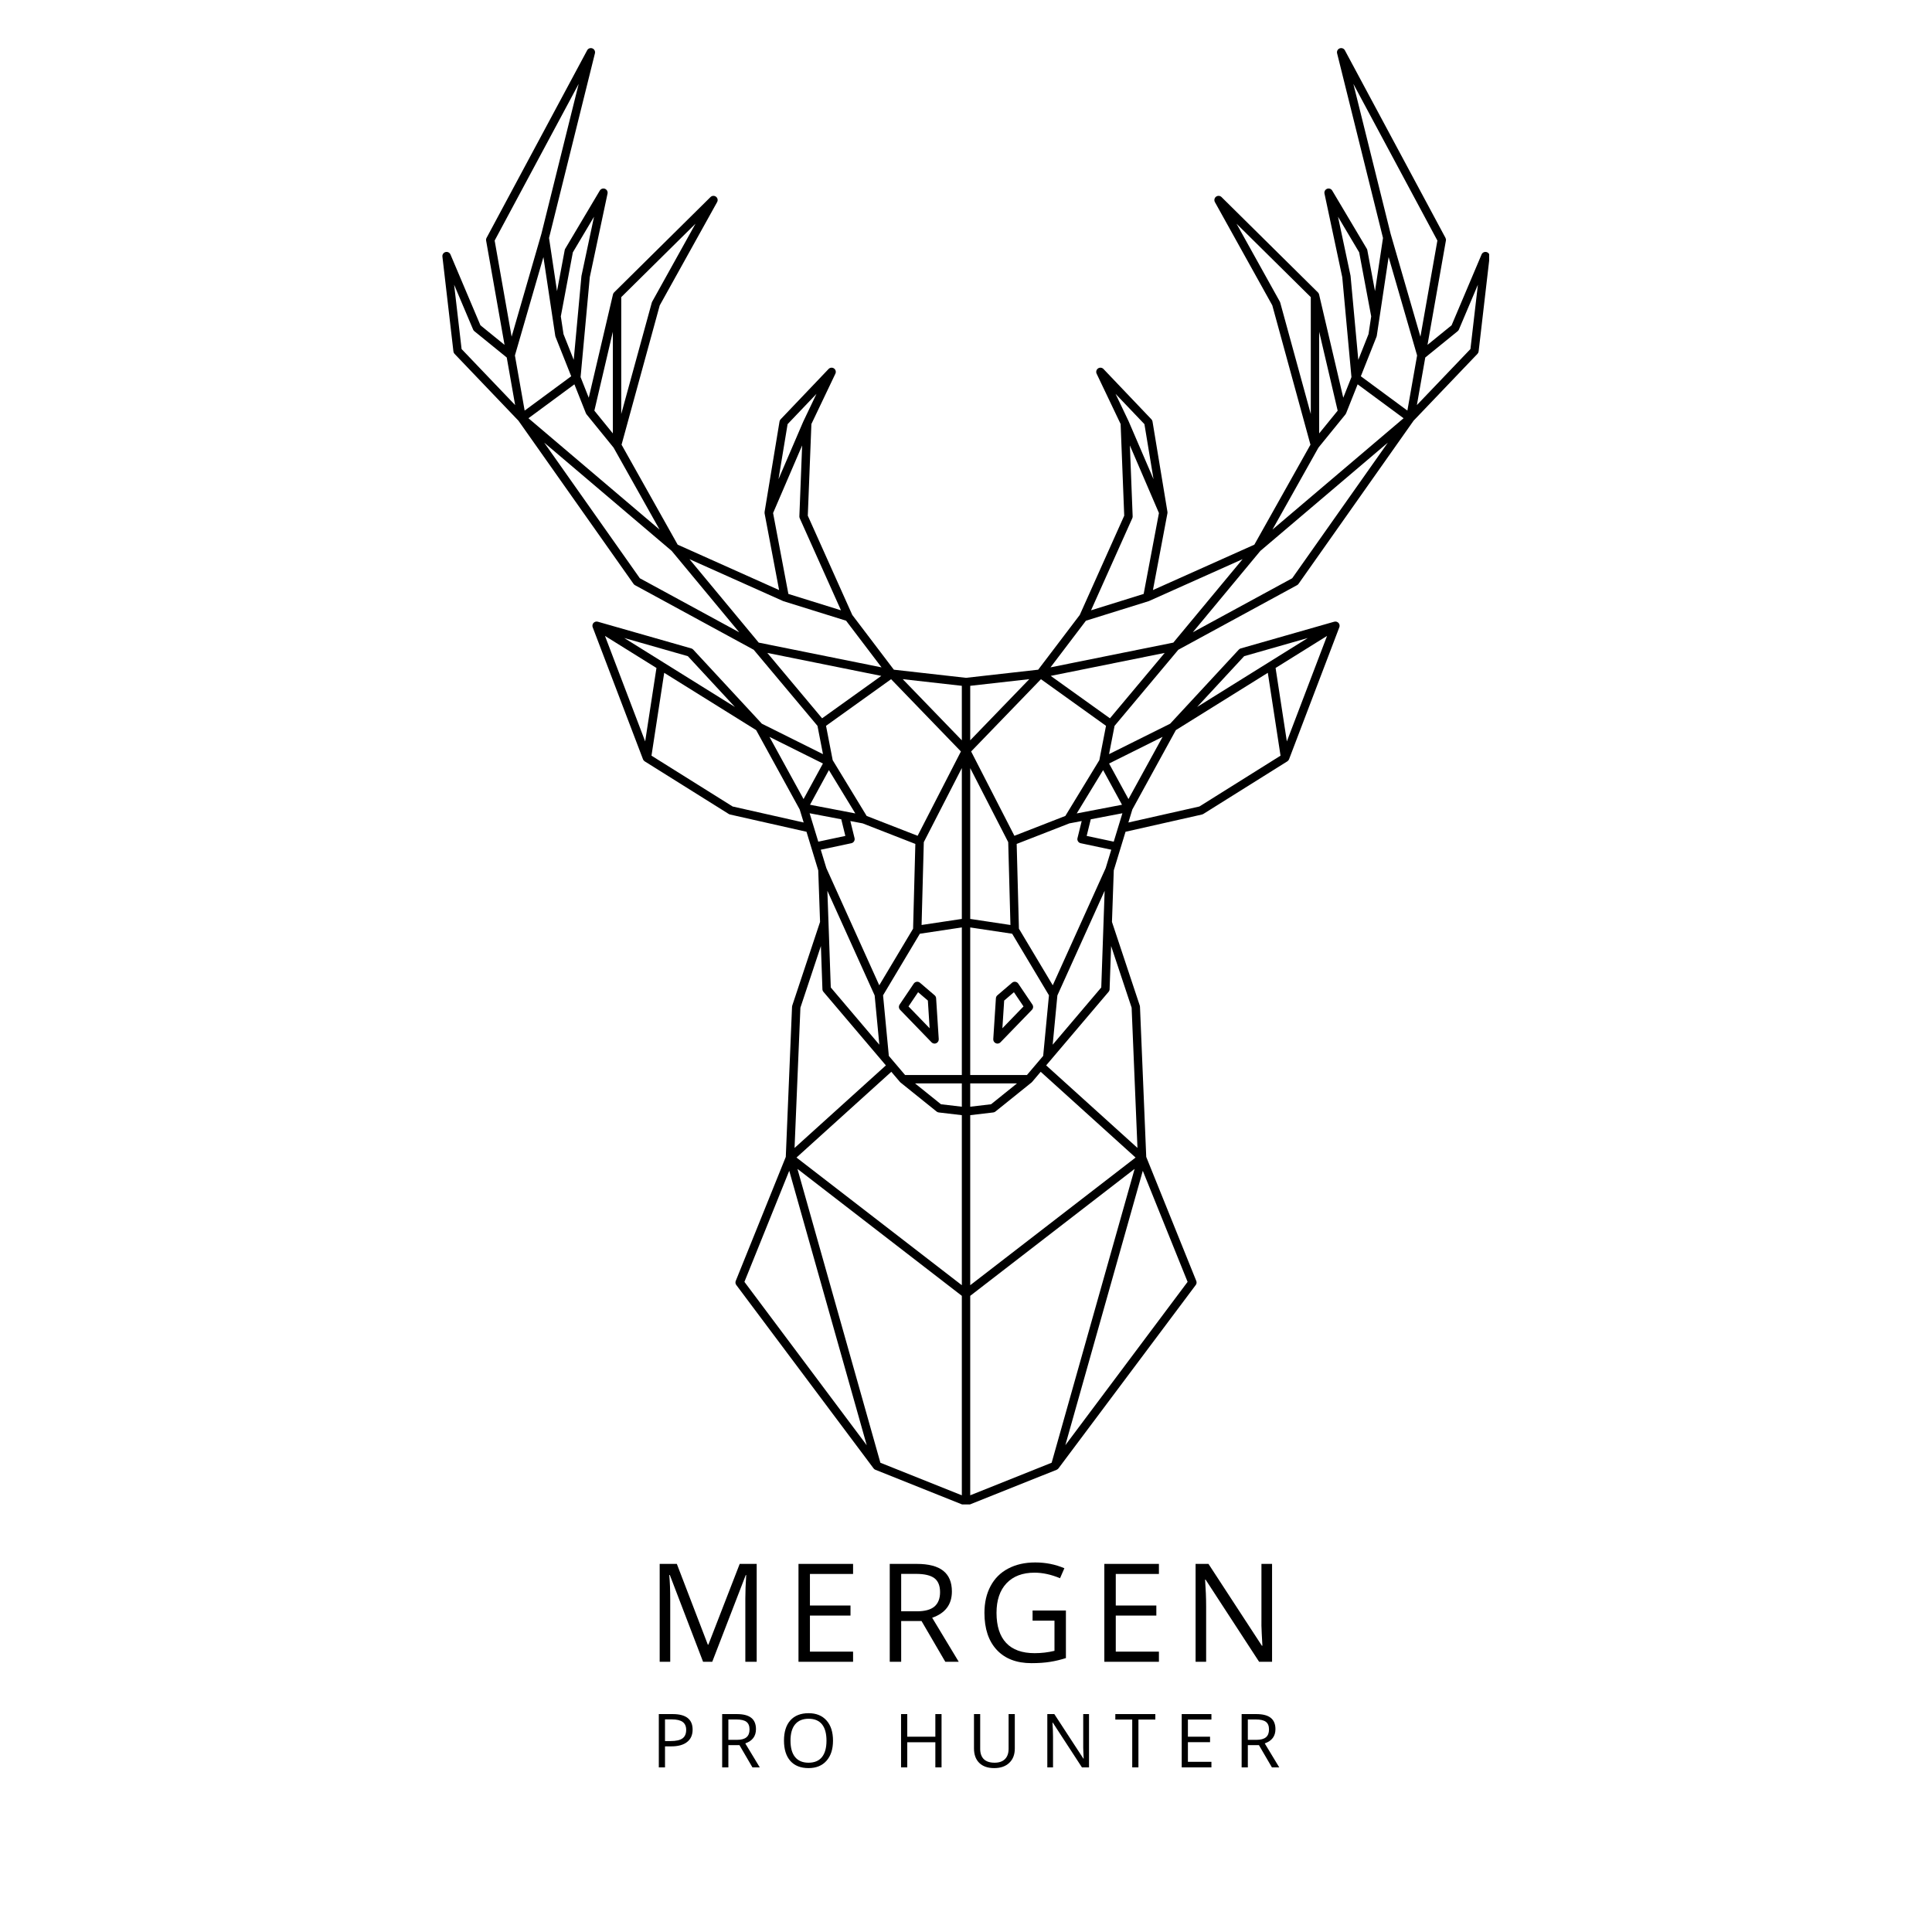 <svg xmlns="http://www.w3.org/2000/svg" xmlns:xlink="http://www.w3.org/1999/xlink" width="500" zoomAndPan="magnify" viewBox="0 0 375 375" height="500" preserveAspectRatio="xMidYMid meet" version="1.0"><defs><g/><clipPath id="ead03cbf2c"><path d="M 85.797 9.258 L 289.047 9.258 L 289.047 292.008 L 85.797 292.008 Z M 85.797 9.258 " clip-rule="nonzero"/></clipPath></defs><path fill="#000000" d="M 176.34 195.348 L 178.203 192.586 L 180.098 194.207 L 180.441 199.586 Z M 181.398 202.559 C 181.512 202.559 181.621 202.535 181.727 202.488 C 182.039 202.352 182.234 202.031 182.211 201.691 L 181.699 193.758 C 181.688 193.539 181.586 193.336 181.418 193.191 L 178.57 190.754 C 178.395 190.602 178.16 190.531 177.93 190.562 C 177.699 190.594 177.496 190.723 177.363 190.914 L 174.617 194.984 C 174.402 195.305 174.441 195.73 174.711 196.008 L 180.812 202.312 C 180.969 202.473 181.184 202.559 181.398 202.559 " fill-opacity="1" fill-rule="nonzero"/><path fill="#000000" d="M 198.664 195.348 L 194.562 199.586 L 194.91 194.207 L 196.801 192.586 Z M 196.434 190.754 L 193.586 193.191 C 193.418 193.336 193.32 193.539 193.305 193.758 L 192.793 201.691 C 192.77 202.031 192.965 202.352 193.277 202.488 C 193.383 202.535 193.496 202.559 193.605 202.559 C 193.82 202.559 194.035 202.473 194.191 202.312 L 200.297 196.008 C 200.566 195.73 200.602 195.305 200.387 194.984 L 197.641 190.914 C 197.512 190.723 197.305 190.594 197.074 190.562 C 196.84 190.531 196.609 190.602 196.434 190.754 " fill-opacity="1" fill-rule="nonzero"/><g clip-path="url(#ead03cbf2c)"><path fill="#000000" d="M 285.41 67.75 L 275.016 78.625 L 276.645 69.391 L 282.941 64.277 C 283.043 64.191 283.125 64.082 283.176 63.961 L 286.859 55.262 Z M 250.816 112.238 L 231.52 122.73 L 244.633 106.93 L 269.379 85.914 Z M 219.035 155.098 L 215.273 148.199 L 225.66 143.023 Z M 228.238 141.711 L 246.082 130.594 L 248.551 146.676 L 232.805 156.539 L 219.016 159.648 L 219.789 157.113 Z M 241.492 127.363 L 253.844 123.836 L 246.273 128.551 C 246.273 128.551 246.273 128.555 246.27 128.555 L 232.359 137.223 Z M 249.777 143.906 L 247.59 129.652 L 257.578 123.43 Z M 219.648 195.59 L 220.781 222.812 L 203.059 206.789 L 215.18 192.508 C 215.297 192.371 215.367 192.195 215.371 192.012 L 215.668 183.625 Z M 206.781 280.512 L 221.816 227.25 L 230.512 248.809 Z M 153.191 227.246 L 168.234 280.523 L 144.492 248.809 Z M 159.336 183.621 L 159.633 192.012 C 159.637 192.195 159.707 192.371 159.824 192.508 L 171.949 206.793 L 154.223 222.82 L 155.359 195.59 Z M 142.203 156.539 L 126.453 146.676 L 128.922 130.594 L 146.766 141.711 L 155.219 157.113 L 155.992 159.648 Z M 127.418 129.652 L 125.227 143.906 L 117.426 123.43 Z M 133.512 127.363 L 142.645 137.223 L 128.734 128.555 C 128.734 128.551 128.734 128.551 128.73 128.551 L 121.16 123.836 Z M 159.73 148.199 L 155.969 155.098 L 149.348 143.023 Z M 105.629 85.914 L 130.375 106.93 L 143.484 122.73 L 124.191 112.238 Z M 88.145 55.262 L 91.828 63.961 C 91.883 64.082 91.961 64.191 92.062 64.277 L 98.359 69.391 L 99.988 78.625 L 89.594 67.75 Z M 112.32 16.285 L 105.094 45.352 L 99.305 65.352 L 96.012 46.695 Z M 107.777 65.188 C 107.785 65.25 107.801 65.309 107.824 65.367 L 110.871 73.031 L 101.836 79.695 L 99.945 68.996 L 105.477 49.898 Z M 111.188 48.984 L 115.301 42.066 L 112.871 53.508 C 112.863 53.539 112.859 53.57 112.855 53.602 L 111.359 69.848 L 109.375 64.852 L 108.855 61.41 Z M 126.582 58.566 C 126.551 58.625 126.523 58.688 126.508 58.75 L 120.582 80.363 L 120.582 57.676 L 134.996 43.422 Z M 115.367 79.711 L 118.953 64.395 L 118.953 84.125 Z M 128.023 102.793 L 102.574 81.18 L 111.492 74.598 L 113.723 80.215 C 113.727 80.223 113.734 80.227 113.734 80.234 C 113.766 80.301 113.801 80.367 113.848 80.426 L 119.094 86.883 Z M 152.871 82.328 L 158.477 76.449 L 155.949 81.75 C 155.945 81.754 155.945 81.762 155.941 81.766 C 155.941 81.77 155.938 81.773 155.934 81.777 L 151.105 93.012 Z M 163.234 118.461 L 153.023 115.281 L 150.055 99.582 L 155.695 86.461 L 155.156 100.219 C 155.152 100.348 155.176 100.473 155.227 100.586 Z M 219.309 86.461 L 224.949 99.582 L 221.984 115.281 L 211.77 118.461 L 219.777 100.586 C 219.828 100.473 219.852 100.348 219.848 100.219 Z M 222.133 82.328 L 223.898 93.012 L 219.07 81.777 C 219.066 81.773 219.066 81.77 219.062 81.762 C 219.059 81.758 219.059 81.754 219.059 81.75 L 216.527 76.449 Z M 227.742 124.73 L 203.902 129.535 L 210.777 120.48 L 222.938 116.691 C 222.969 116.684 223 116.672 223.027 116.656 L 241.188 108.531 Z M 213.379 147.547 L 206.785 158.371 L 196.895 162.227 L 188.496 145.859 L 202.047 131.832 L 214.676 140.883 Z M 214.609 168.508 L 204.34 191.242 L 197.773 180.258 L 197.336 163.805 L 207.566 159.816 L 209.957 159.363 L 209.141 162.676 C 209.086 162.891 209.121 163.117 209.242 163.305 C 209.355 163.492 209.547 163.625 209.762 163.668 L 215.699 164.93 Z M 188.32 249.457 L 188.32 216.453 L 192.789 215.926 C 192.941 215.91 193.086 215.848 193.207 215.754 L 200.223 210.109 C 200.254 210.082 200.277 210.055 200.305 210.027 C 200.312 210.02 200.324 210.012 200.332 210 L 200.34 209.992 L 202 208.035 L 220.414 224.68 Z M 174.668 209.992 L 174.672 210 C 174.684 210.012 174.695 210.02 174.707 210.031 C 174.73 210.059 174.754 210.086 174.785 210.109 L 181.801 215.754 C 181.922 215.848 182.062 215.91 182.215 215.926 L 186.691 216.453 L 186.691 249.457 L 154.598 224.68 L 173.004 208.035 Z M 160.594 172.902 L 169.77 193.211 L 170.68 202.777 L 161.254 191.668 Z M 165.246 163.668 C 165.461 163.625 165.648 163.492 165.766 163.305 C 165.883 163.117 165.918 162.891 165.867 162.676 L 165.051 159.363 L 167.441 159.816 L 177.668 163.805 L 177.23 180.258 L 170.664 191.242 L 160.398 168.508 L 159.309 164.93 Z M 172.961 131.832 L 186.512 145.859 L 178.109 162.227 L 168.219 158.375 L 161.625 147.547 L 160.332 140.883 Z M 186.691 143.695 L 175.219 131.824 L 186.691 133.117 Z M 188.32 133.117 L 199.785 131.824 L 188.32 143.691 Z M 195.695 163.461 L 196.125 179.539 L 188.32 178.363 L 188.32 149.09 Z M 188.32 210.289 L 197.398 210.289 L 192.367 214.336 L 188.32 214.812 Z M 186.691 210.289 L 186.691 214.812 L 182.641 214.336 L 177.609 210.289 Z M 186.691 178.363 L 178.879 179.539 L 179.309 163.461 L 186.691 149.078 Z M 172.523 204.949 L 171.402 193.188 L 178.543 181.238 L 186.691 180.012 L 186.691 208.656 L 175.672 208.656 Z M 202.48 204.949 L 199.332 208.656 L 188.32 208.656 L 188.32 180.016 L 196.461 181.238 L 203.602 193.188 Z M 151.977 116.656 C 152.008 116.672 152.039 116.684 152.07 116.691 L 164.227 120.48 L 171.105 129.535 L 147.266 124.73 L 133.82 108.531 Z M 159.57 139.422 L 148.938 126.73 L 171.059 131.191 Z M 160.891 149.477 L 166.016 157.887 L 157.223 156.203 Z M 157.145 157.852 L 163.289 159.023 L 164.082 162.25 L 158.828 163.367 Z M 170.883 283.918 L 154.785 226.883 L 186.691 251.52 L 186.691 290.238 Z M 204.125 283.914 L 188.32 290.234 L 188.32 251.52 L 220.227 226.883 Z M 213.754 191.668 L 204.324 202.777 L 205.238 193.211 L 214.41 172.902 Z M 216.176 163.367 L 210.922 162.25 L 211.719 159.023 L 217.859 157.852 Z M 217.781 156.203 L 208.992 157.887 L 214.113 149.477 Z M 215.438 139.422 L 203.945 131.191 L 226.066 126.73 Z M 255.91 86.883 L 261.148 80.441 C 261.148 80.438 261.148 80.438 261.152 80.434 L 261.156 80.426 C 261.207 80.367 261.242 80.301 261.27 80.234 C 261.273 80.227 261.281 80.223 261.281 80.215 L 263.516 74.598 L 272.434 81.18 L 246.984 102.793 Z M 248.496 58.75 C 248.48 58.688 248.453 58.625 248.426 58.566 L 240.008 43.422 L 254.422 57.676 L 254.422 80.363 Z M 256.051 64.395 L 259.641 79.711 L 256.051 84.125 Z M 262.148 53.602 C 262.145 53.57 262.141 53.539 262.137 53.508 L 259.707 42.066 L 263.816 48.984 L 266.148 61.41 L 265.629 64.852 L 263.645 69.848 Z M 269.531 49.898 L 275.059 68.996 L 273.172 79.695 L 264.137 73.031 L 267.18 65.367 C 267.203 65.309 267.219 65.25 267.23 65.188 Z M 278.996 46.695 L 275.703 65.352 L 269.914 45.363 L 262.688 16.285 Z M 288.531 48.922 C 288.137 48.82 287.73 49.02 287.574 49.391 L 281.754 63.137 L 277.078 66.938 L 280.648 46.699 C 280.684 46.52 280.652 46.336 280.566 46.172 L 261.039 9.766 C 260.844 9.402 260.41 9.242 260.027 9.391 C 259.645 9.539 259.43 9.949 259.531 10.348 L 268.438 46.191 L 266.887 56.504 L 265.395 48.543 C 265.375 48.449 265.34 48.359 265.293 48.277 L 258.582 36.988 C 258.375 36.645 257.953 36.5 257.582 36.645 C 257.211 36.793 257 37.184 257.082 37.574 L 260.531 53.801 L 262.316 73.195 L 260.727 77.199 L 256.031 57.152 C 256.027 57.141 256.023 57.133 256.02 57.125 C 256.004 57.07 255.984 57.016 255.961 56.969 C 255.949 56.949 255.941 56.934 255.934 56.918 C 255.898 56.863 255.859 56.805 255.809 56.758 L 237.098 38.25 C 236.809 37.965 236.355 37.934 236.031 38.18 C 235.711 38.422 235.617 38.871 235.812 39.227 L 246.953 59.273 L 254.359 86.316 L 243.469 105.719 L 223.785 114.531 L 226.594 99.645 C 226.613 99.559 226.613 99.465 226.602 99.375 C 226.598 99.371 226.602 99.363 226.602 99.359 L 223.703 81.816 C 223.676 81.652 223.602 81.504 223.488 81.387 L 214.184 71.621 C 213.906 71.332 213.461 71.285 213.129 71.512 C 212.801 71.742 212.684 72.176 212.855 72.535 L 217.512 82.301 L 218.211 100.094 L 209.582 119.359 L 201.512 129.988 L 187.504 131.566 L 173.496 129.988 L 165.426 119.359 L 156.793 100.094 L 157.492 82.301 L 162.148 72.535 C 162.32 72.176 162.207 71.742 161.875 71.512 C 161.547 71.285 161.098 71.332 160.824 71.621 L 151.52 81.387 C 151.406 81.504 151.328 81.652 151.305 81.816 L 148.406 99.359 C 148.402 99.363 148.406 99.371 148.406 99.379 C 148.395 99.465 148.395 99.555 148.406 99.641 L 151.223 114.531 L 131.535 105.719 L 120.645 86.316 L 128.055 59.273 L 139.191 39.227 C 139.391 38.871 139.297 38.422 138.973 38.18 C 138.652 37.934 138.195 37.965 137.906 38.25 L 119.195 56.758 C 119.148 56.805 119.105 56.863 119.07 56.922 C 119.062 56.938 119.055 56.949 119.047 56.965 C 119.02 57.016 119 57.07 118.984 57.129 C 118.984 57.137 118.977 57.145 118.977 57.152 L 114.277 77.199 L 112.691 73.195 L 114.477 53.801 L 117.922 37.574 C 118.004 37.184 117.793 36.793 117.422 36.645 C 117.051 36.5 116.629 36.645 116.422 36.988 L 109.711 48.277 C 109.664 48.359 109.629 48.449 109.609 48.543 L 108.117 56.504 L 106.566 46.191 L 115.477 10.348 C 115.574 9.949 115.359 9.539 114.977 9.391 C 114.594 9.242 114.16 9.402 113.965 9.766 L 94.441 46.172 C 94.352 46.336 94.324 46.52 94.355 46.699 L 97.93 66.938 L 93.25 63.137 L 87.434 49.391 C 87.273 49.02 86.867 48.82 86.473 48.922 C 86.082 49.027 85.824 49.402 85.871 49.805 L 88.008 68.211 C 88.027 68.387 88.105 68.551 88.227 68.68 L 100.629 81.656 L 122.969 113.332 C 123.039 113.434 123.133 113.52 123.242 113.578 L 146.293 126.117 L 158.672 140.887 L 159.738 146.379 L 147.875 140.469 L 134.555 126.09 C 134.453 125.977 134.324 125.898 134.18 125.859 L 116.043 120.676 C 115.715 120.574 115.34 120.695 115.133 120.988 C 115.117 121.016 115.102 121.043 115.086 121.07 C 115 121.223 114.973 121.395 114.992 121.559 C 115 121.598 115.008 121.641 115.02 121.68 C 115.027 121.707 115.035 121.73 115.043 121.754 L 124.805 147.375 C 124.805 147.379 124.812 147.383 124.812 147.391 C 124.844 147.461 124.879 147.527 124.926 147.586 C 124.938 147.598 124.945 147.609 124.957 147.617 C 125.008 147.676 125.062 147.727 125.129 147.77 C 125.129 147.773 125.133 147.773 125.133 147.773 L 125.137 147.777 L 141.457 157.996 C 141.531 158.043 141.617 158.078 141.707 158.098 L 156.539 161.445 L 158.82 168.93 L 159.172 178.949 L 153.777 195.18 C 153.75 195.254 153.738 195.332 153.734 195.406 L 152.52 224.555 L 142.809 248.625 C 142.703 248.891 142.742 249.191 142.914 249.418 L 169.559 285.012 C 169.602 285.074 169.656 285.129 169.719 285.176 C 169.73 285.184 169.742 285.188 169.758 285.195 C 169.805 285.227 169.852 285.258 169.906 285.281 L 187.199 292.195 C 187.215 292.203 187.23 292.203 187.246 292.207 C 187.262 292.215 187.277 292.219 187.293 292.223 C 187.363 292.242 187.434 292.254 187.504 292.254 C 187.574 292.254 187.645 292.242 187.711 292.223 C 187.73 292.219 187.746 292.215 187.762 292.207 C 187.777 292.203 187.793 292.203 187.805 292.195 L 205.059 285.297 C 205.059 285.297 205.062 285.293 205.066 285.293 L 205.098 285.281 C 205.129 285.27 205.156 285.246 205.188 285.23 C 205.281 285.176 205.371 285.109 205.441 285.02 C 205.441 285.02 205.445 285.016 205.449 285.012 C 205.457 285 205.469 284.988 205.477 284.973 L 232.094 249.418 C 232.266 249.191 232.305 248.891 232.195 248.625 L 222.484 224.555 L 221.27 195.406 C 221.27 195.332 221.254 195.254 221.23 195.18 L 215.832 178.945 L 216.184 168.93 L 218.465 161.445 L 233.297 158.098 C 233.387 158.078 233.473 158.043 233.551 157.996 L 249.867 147.777 L 249.871 147.773 C 249.875 147.773 249.875 147.773 249.875 147.773 C 249.941 147.727 250 147.676 250.051 147.617 C 250.059 147.609 250.07 147.598 250.078 147.59 C 250.125 147.527 250.164 147.461 250.191 147.391 C 250.195 147.383 250.199 147.379 250.203 147.375 L 259.961 121.754 C 259.969 121.734 259.977 121.711 259.98 121.691 C 259.996 121.648 260.008 121.602 260.012 121.555 C 260.031 121.391 260.004 121.223 259.918 121.07 C 259.906 121.043 259.891 121.016 259.871 120.988 C 259.664 120.695 259.293 120.574 258.961 120.676 L 240.824 125.859 C 240.684 125.898 240.555 125.977 240.453 126.09 L 227.129 140.469 L 215.266 146.379 L 216.336 140.887 L 228.711 126.117 L 251.762 113.578 C 251.871 113.52 251.965 113.434 252.039 113.332 L 274.375 81.656 L 286.777 68.68 C 286.902 68.551 286.977 68.387 287 68.211 L 289.137 49.805 C 289.18 49.402 288.926 49.027 288.531 48.922 " fill-opacity="1" fill-rule="nonzero"/></g><g fill="#000000" fill-opacity="1"><g transform="translate(126.453, 343.046)"><g><path d="M 7.984 -7.328 C 7.984 -6.285 7.625 -5.484 6.906 -4.922 C 6.195 -4.359 5.176 -4.078 3.844 -4.078 L 2.625 -4.078 L 2.625 0 L 1.422 0 L 1.422 -10.344 L 4.109 -10.344 C 6.691 -10.344 7.984 -9.336 7.984 -7.328 Z M 2.625 -5.109 L 3.703 -5.109 C 4.773 -5.109 5.547 -5.281 6.016 -5.625 C 6.492 -5.969 6.734 -6.52 6.734 -7.281 C 6.734 -7.969 6.508 -8.477 6.062 -8.812 C 5.613 -9.145 4.914 -9.312 3.969 -9.312 L 2.625 -9.312 Z M 2.625 -5.109 "/></g></g></g><g fill="#000000" fill-opacity="1"><g transform="translate(138.75, 343.046)"><g><path d="M 2.625 -4.312 L 2.625 0 L 1.422 0 L 1.422 -10.344 L 4.266 -10.344 C 5.535 -10.344 6.473 -10.098 7.078 -9.609 C 7.68 -9.129 7.984 -8.398 7.984 -7.422 C 7.984 -6.055 7.289 -5.133 5.906 -4.656 L 8.719 0 L 7.297 0 L 4.781 -4.312 Z M 2.625 -5.344 L 4.281 -5.344 C 5.125 -5.344 5.742 -5.508 6.141 -5.844 C 6.535 -6.176 6.734 -6.68 6.734 -7.359 C 6.734 -8.047 6.531 -8.539 6.125 -8.844 C 5.727 -9.145 5.082 -9.297 4.188 -9.297 L 2.625 -9.297 Z M 2.625 -5.344 "/></g></g></g><g fill="#000000" fill-opacity="1"><g transform="translate(151.28, 343.046)"><g><path d="M 10.406 -5.188 C 10.406 -3.531 9.984 -2.227 9.141 -1.281 C 8.305 -0.332 7.145 0.141 5.656 0.141 C 4.133 0.141 2.957 -0.32 2.125 -1.25 C 1.301 -2.188 0.891 -3.504 0.891 -5.203 C 0.891 -6.891 1.301 -8.195 2.125 -9.125 C 2.957 -10.051 4.141 -10.516 5.672 -10.516 C 7.16 -10.516 8.32 -10.039 9.156 -9.094 C 9.988 -8.156 10.406 -6.852 10.406 -5.188 Z M 2.156 -5.188 C 2.156 -3.789 2.453 -2.727 3.047 -2 C 3.648 -1.27 4.52 -0.906 5.656 -0.906 C 6.801 -0.906 7.664 -1.266 8.25 -1.984 C 8.844 -2.711 9.141 -3.781 9.141 -5.188 C 9.141 -6.582 8.848 -7.641 8.266 -8.359 C 7.68 -9.078 6.816 -9.438 5.672 -9.438 C 4.523 -9.438 3.648 -9.07 3.047 -8.344 C 2.453 -7.625 2.156 -6.57 2.156 -5.188 Z M 2.156 -5.188 "/></g></g></g><g fill="#000000" fill-opacity="1"><g transform="translate(166.139, 343.046)"><g/></g></g><g fill="#000000" fill-opacity="1"><g transform="translate(173.473, 343.046)"><g><path d="M 9.281 0 L 8.078 0 L 8.078 -4.875 L 2.625 -4.875 L 2.625 0 L 1.422 0 L 1.422 -10.344 L 2.625 -10.344 L 2.625 -5.953 L 8.078 -5.953 L 8.078 -10.344 L 9.281 -10.344 Z M 9.281 0 "/></g></g></g><g fill="#000000" fill-opacity="1"><g transform="translate(187.738, 343.046)"><g><path d="M 9.234 -10.344 L 9.234 -3.656 C 9.234 -2.477 8.875 -1.551 8.156 -0.875 C 7.445 -0.195 6.473 0.141 5.234 0.141 C 3.984 0.141 3.016 -0.195 2.328 -0.875 C 1.648 -1.551 1.312 -2.488 1.312 -3.688 L 1.312 -10.344 L 2.516 -10.344 L 2.516 -3.594 C 2.516 -2.727 2.75 -2.062 3.219 -1.594 C 3.695 -1.133 4.395 -0.906 5.312 -0.906 C 6.188 -0.906 6.859 -1.141 7.328 -1.609 C 7.797 -2.078 8.031 -2.742 8.031 -3.609 L 8.031 -10.344 Z M 9.234 -10.344 "/></g></g></g><g fill="#000000" fill-opacity="1"><g transform="translate(201.861, 343.046)"><g><path d="M 9.516 0 L 8.141 0 L 2.484 -8.688 L 2.422 -8.688 C 2.492 -7.664 2.531 -6.734 2.531 -5.891 L 2.531 0 L 1.422 0 L 1.422 -10.344 L 2.781 -10.344 L 8.422 -1.703 L 8.484 -1.703 C 8.473 -1.828 8.453 -2.234 8.422 -2.922 C 8.391 -3.617 8.379 -4.113 8.391 -4.406 L 8.391 -10.344 L 9.516 -10.344 Z M 9.516 0 "/></g></g></g><g fill="#000000" fill-opacity="1"><g transform="translate(216.359, 343.046)"><g><path d="M 4.609 0 L 3.406 0 L 3.406 -9.281 L 0.125 -9.281 L 0.125 -10.344 L 7.891 -10.344 L 7.891 -9.281 L 4.609 -9.281 Z M 4.609 0 "/></g></g></g><g fill="#000000" fill-opacity="1"><g transform="translate(227.948, 343.046)"><g><path d="M 7.188 0 L 1.422 0 L 1.422 -10.344 L 7.188 -10.344 L 7.188 -9.281 L 2.625 -9.281 L 2.625 -5.953 L 6.922 -5.953 L 6.922 -4.891 L 2.625 -4.891 L 2.625 -1.078 L 7.188 -1.078 Z M 7.188 0 "/></g></g></g><g fill="#000000" fill-opacity="1"><g transform="translate(239.579, 343.046)"><g><path d="M 2.625 -4.312 L 2.625 0 L 1.422 0 L 1.422 -10.344 L 4.266 -10.344 C 5.535 -10.344 6.473 -10.098 7.078 -9.609 C 7.68 -9.129 7.984 -8.398 7.984 -7.422 C 7.984 -6.055 7.289 -5.133 5.906 -4.656 L 8.719 0 L 7.297 0 L 4.781 -4.312 Z M 2.625 -5.344 L 4.281 -5.344 C 5.125 -5.344 5.742 -5.508 6.141 -5.844 C 6.535 -6.176 6.734 -6.68 6.734 -7.359 C 6.734 -8.047 6.531 -8.539 6.125 -8.844 C 5.727 -9.145 5.082 -9.297 4.188 -9.297 L 2.625 -9.297 Z M 2.625 -5.344 "/></g></g></g><g fill="#000000" fill-opacity="1"><g transform="translate(125.435, 322.551)"><g><path d="M 11.031 0 L 4.578 -16.844 L 4.469 -16.844 C 4.594 -15.508 4.656 -13.926 4.656 -12.094 L 4.656 0 L 2.609 0 L 2.609 -19 L 5.938 -19 L 11.953 -3.328 L 12.062 -3.328 L 18.141 -19 L 21.438 -19 L 21.438 0 L 19.234 0 L 19.234 -12.25 C 19.234 -13.656 19.289 -15.18 19.406 -16.828 L 19.312 -16.828 L 12.812 0 Z M 11.031 0 "/></g></g></g><g fill="#000000" fill-opacity="1"><g transform="translate(152.378, 322.551)"><g><path d="M 13.203 0 L 2.609 0 L 2.609 -19 L 13.203 -19 L 13.203 -17.047 L 4.828 -17.047 L 4.828 -10.922 L 12.703 -10.922 L 12.703 -8.969 L 4.828 -8.969 L 4.828 -1.969 L 13.203 -1.969 Z M 13.203 0 "/></g></g></g><g fill="#000000" fill-opacity="1"><g transform="translate(170.09, 322.551)"><g><path d="M 4.828 -7.906 L 4.828 0 L 2.609 0 L 2.609 -19 L 7.828 -19 C 10.16 -19 11.883 -18.551 13 -17.656 C 14.113 -16.77 14.672 -15.43 14.672 -13.641 C 14.672 -11.129 13.395 -9.43 10.844 -8.547 L 16 0 L 13.391 0 L 8.781 -7.906 Z M 4.828 -9.797 L 7.859 -9.797 C 9.41 -9.797 10.551 -10.102 11.281 -10.719 C 12.008 -11.344 12.375 -12.273 12.375 -13.516 C 12.375 -14.773 12.004 -15.68 11.266 -16.234 C 10.523 -16.785 9.336 -17.062 7.703 -17.062 L 4.828 -17.062 Z M 4.828 -9.797 "/></g></g></g><g fill="#000000" fill-opacity="1"><g transform="translate(189.454, 322.551)"><g><path d="M 10.969 -9.953 L 17.438 -9.953 L 17.438 -0.719 C 16.426 -0.395 15.398 -0.148 14.359 0.016 C 13.328 0.18 12.125 0.266 10.75 0.266 C 7.875 0.266 5.633 -0.586 4.031 -2.297 C 2.426 -4.016 1.625 -6.414 1.625 -9.5 C 1.625 -11.477 2.02 -13.207 2.812 -14.688 C 3.602 -16.176 4.742 -17.312 6.234 -18.094 C 7.723 -18.883 9.473 -19.281 11.484 -19.281 C 13.504 -19.281 15.391 -18.906 17.141 -18.156 L 16.297 -16.219 C 14.578 -16.938 12.926 -17.297 11.344 -17.297 C 9.02 -17.297 7.207 -16.609 5.906 -15.234 C 4.613 -13.859 3.969 -11.945 3.969 -9.5 C 3.969 -6.938 4.594 -4.988 5.844 -3.656 C 7.094 -2.332 8.93 -1.672 11.359 -1.672 C 12.68 -1.672 13.969 -1.82 15.219 -2.125 L 15.219 -7.984 L 10.969 -7.984 Z M 10.969 -9.953 "/></g></g></g><g fill="#000000" fill-opacity="1"><g transform="translate(211.742, 322.551)"><g><path d="M 13.203 0 L 2.609 0 L 2.609 -19 L 13.203 -19 L 13.203 -17.047 L 4.828 -17.047 L 4.828 -10.922 L 12.703 -10.922 L 12.703 -8.969 L 4.828 -8.969 L 4.828 -1.969 L 13.203 -1.969 Z M 13.203 0 "/></g></g></g><g fill="#000000" fill-opacity="1"><g transform="translate(229.454, 322.551)"><g><path d="M 17.453 0 L 14.938 0 L 4.547 -15.953 L 4.453 -15.953 C 4.586 -14.078 4.656 -12.359 4.656 -10.797 L 4.656 0 L 2.609 0 L 2.609 -19 L 5.109 -19 L 15.469 -3.125 L 15.578 -3.125 C 15.555 -3.352 15.516 -4.102 15.453 -5.375 C 15.391 -6.645 15.367 -7.551 15.391 -8.094 L 15.391 -19 L 17.453 -19 Z M 17.453 0 "/></g></g></g></svg>